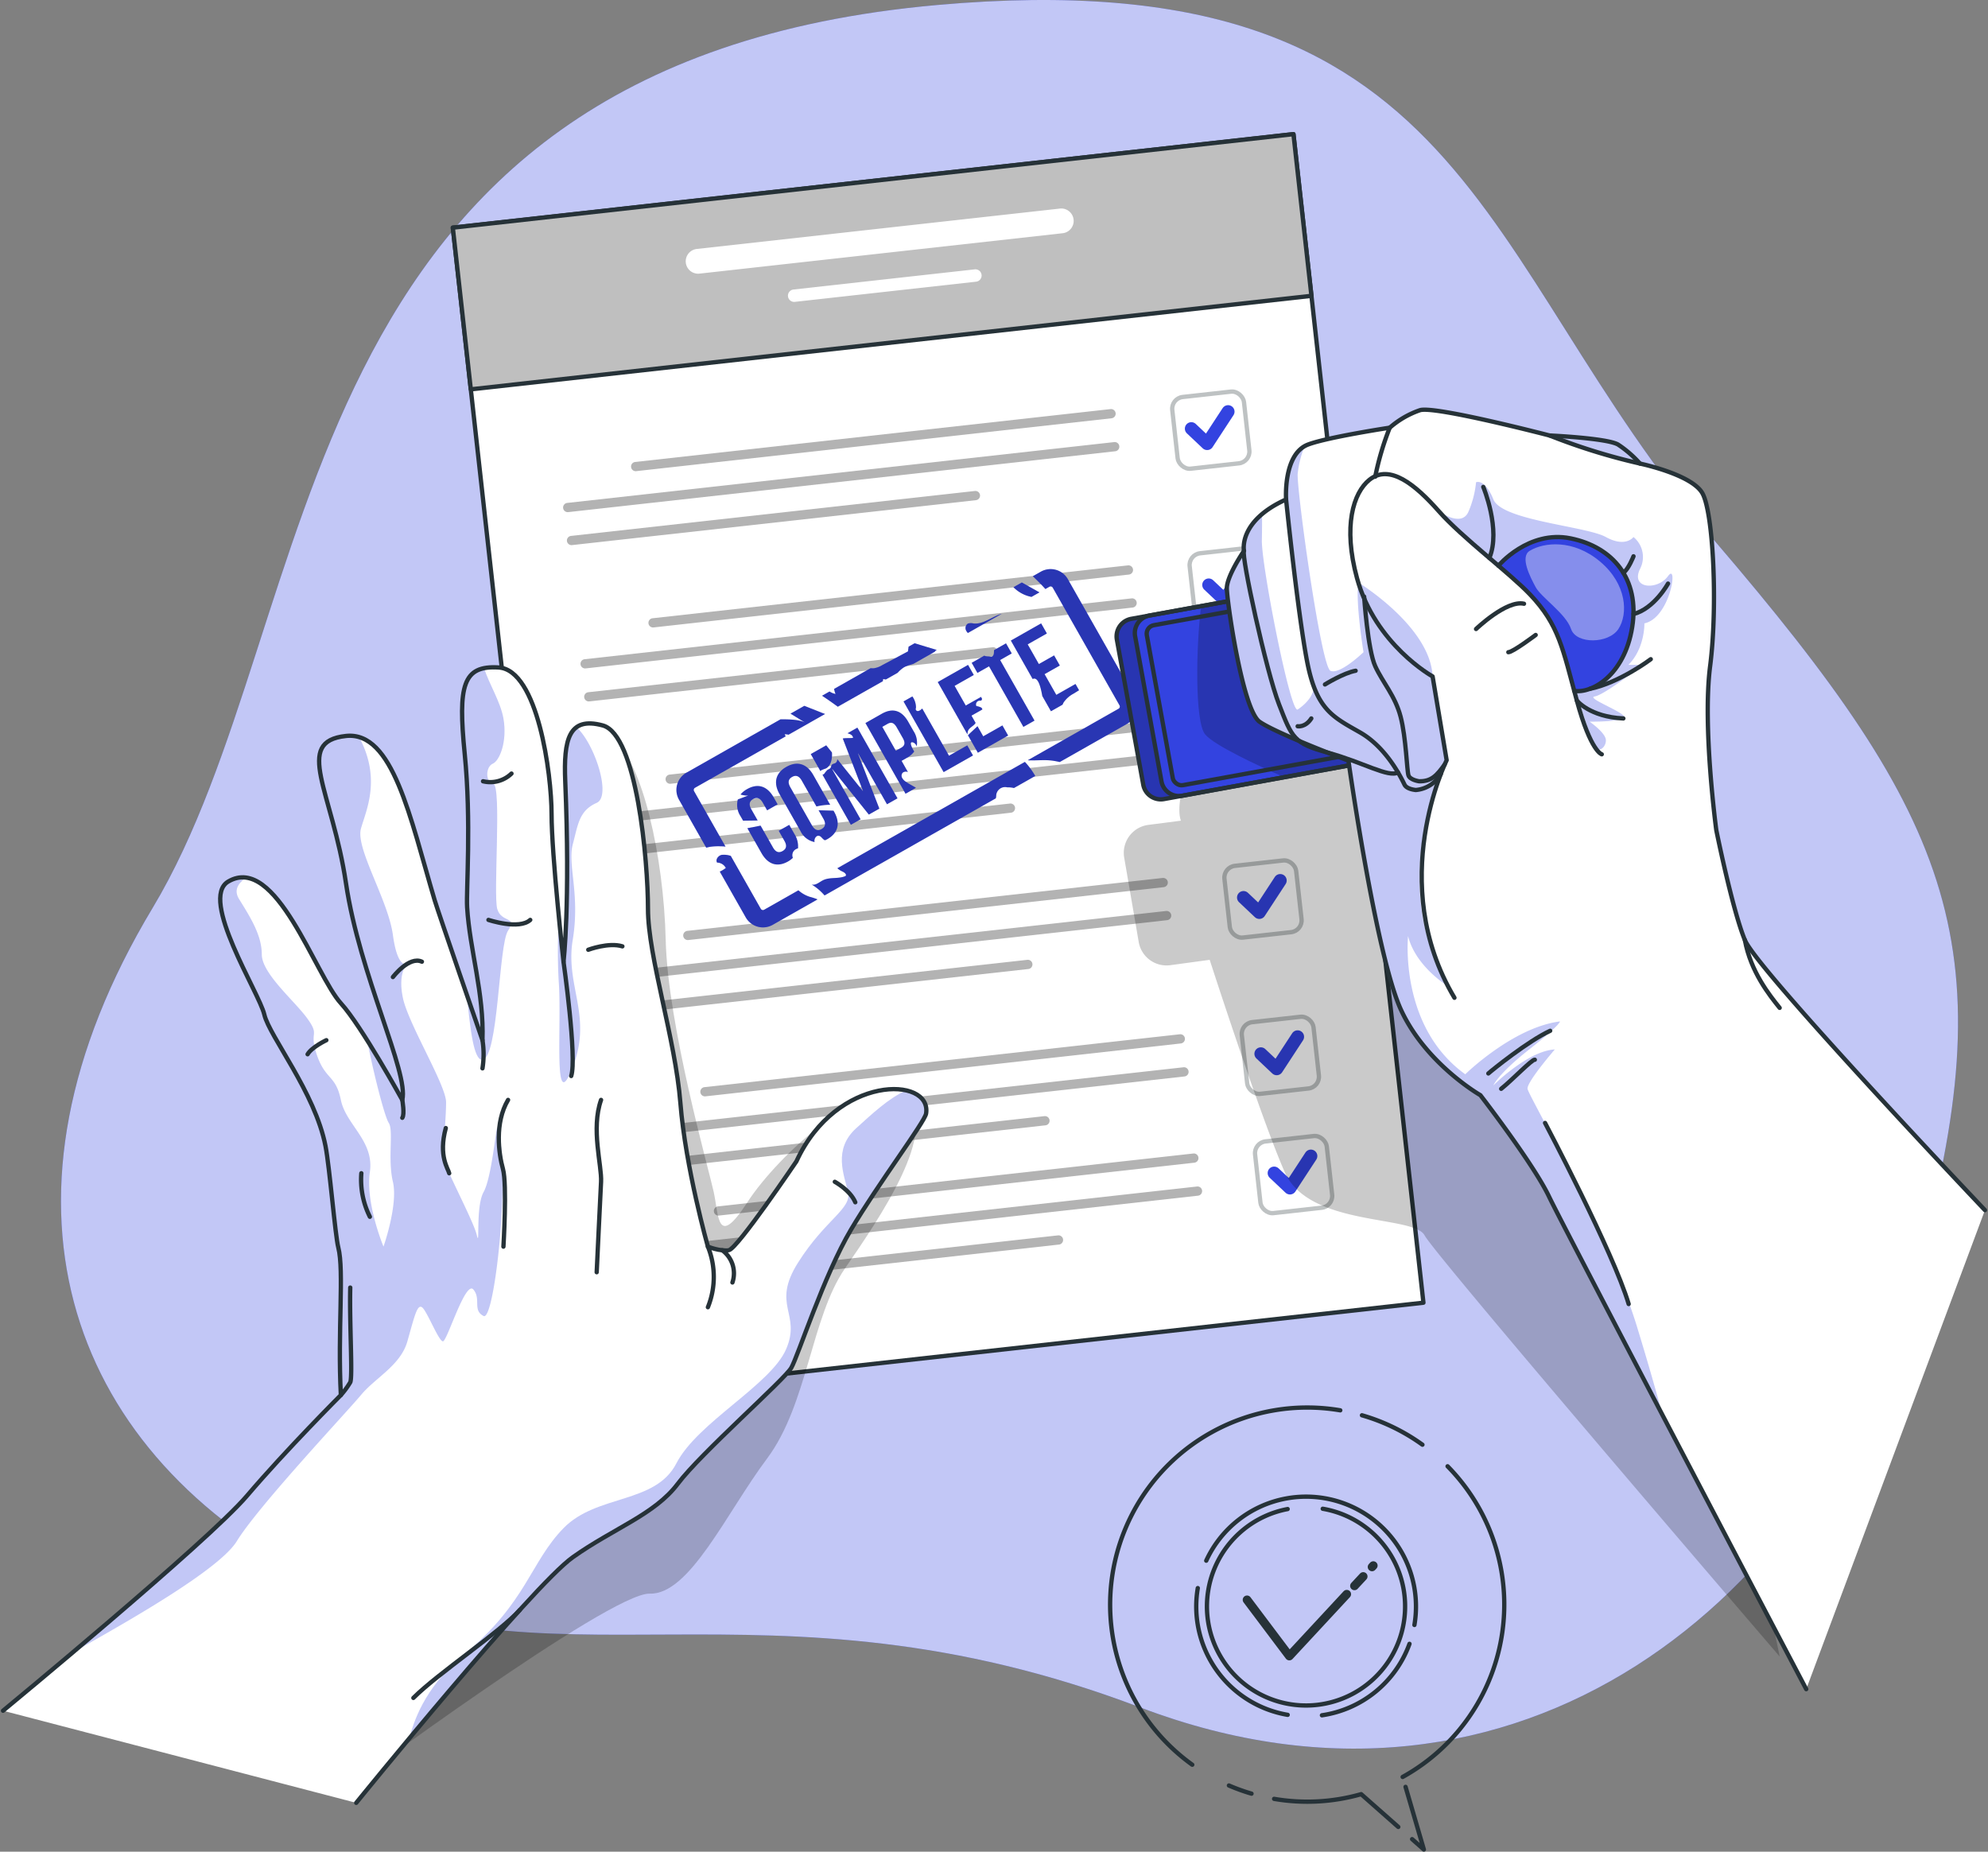 <svg xmlns="http://www.w3.org/2000/svg" xmlns:xlink="http://www.w3.org/1999/xlink" width="460.945" height="429.342" viewBox="0 0 460.945 429.342">
  <rect x="0" y="0" width="460.945" height="429.342" fill="#808080" stroke="none"/>
  <defs>
    <style>
      .cls-1, .cls-13, .cls-2 {
        fill: #3343e0;
      }

      .cls-1, .cls-14, .cls-17, .cls-4, .cls-5, .cls-8 {
        stroke: #263238;
      }

      .cls-1, .cls-14, .cls-17, .cls-4, .cls-5, .cls-8, .cls-9 {
        stroke-linecap: round;
        stroke-linejoin: round;
      }

      .cls-16, .cls-3, .cls-4, .cls-6 {
        fill: #fff;
      }

      .cls-3 {
        opacity: 0.7;
      }

      .cls-5 {
        fill: #bfbfbf;
      }

      .cls-12, .cls-13, .cls-7, .cls-8 {
        opacity: 0.3;
      }

      .cls-10, .cls-14, .cls-17, .cls-8, .cls-9 {
        fill: none;
      }

      .cls-9 {
        stroke: #3343e0;
        stroke-width: 3px;
      }

      .cls-11 {
        opacity: 0.2;
      }

      .cls-12 {
        fill: rgba(0,0,0,0.7);
      }

      .cls-15 {
        clip-path: url(#clip-path);
      }

      .cls-16 {
        opacity: 0.4;
      }

      .cls-17 {
        stroke-width: 2px;
      }
    </style>
    <clipPath id="clip-path">
      <path id="Path_94" data-name="Path 94" class="cls-1" d="M352.14,208.12l-15.31,2.78-21.28,3.87-27.87,5.07a4.134,4.134,0,0,1-4.81-3.33l-6.12-33.65a4.149,4.149,0,0,1,3.33-4.81l16.21-2.95,23.58-4.28,24.67-4.49a4.134,4.134,0,0,1,4.81,3.33l6.12,33.65A4.134,4.134,0,0,1,352.14,208.12Z"/>
    </clipPath>
  </defs>
  <g id="ser-3" transform="translate(-17.79 -34.563)">
    <g id="Background_Simple" data-name="Background Simple">
      <g id="Group_5" data-name="Group 5">
        <path id="Path_1" data-name="Path 1" class="cls-2" d="M235.124,35.721C359.159,24.674,359.369,94.654,415.256,159.85S483.1,254.6,462.035,329.757s-92.064,134.07-179.892,100.689S144,429.121,88.606,399.478s-75.969-86.913-35.42-154.409S82.183,49.341,235.124,35.721Z"/>
        <path id="Path_2" data-name="Path 2" class="cls-3" d="M235.124,35.721C359.159,24.674,359.369,94.654,415.256,159.85S483.1,254.6,462.035,329.757s-92.064,134.07-179.892,100.689S144,429.121,88.606,399.478s-75.969-86.913-35.42-154.409S82.183,49.341,235.124,35.721Z"/>
      </g>
    </g>
    <g id="Document">
      <g id="Group_18" data-name="Group 18">
        <rect id="Rectangle_15" data-name="Rectangle 15" class="cls-4" width="196.113" height="272.62" transform="translate(122.783 87.347) rotate(-6.347)"/>
        <rect id="Rectangle_16" data-name="Rectangle 16" class="cls-5" width="196.113" height="37.722" transform="translate(122.783 87.347) rotate(-6.347)"/>
        <path id="Path_3" data-name="Path 3" class="cls-6" d="M263.54,82.924,179.4,92.283A2.877,2.877,0,1,0,180.041,98l84.135-9.359a2.877,2.877,0,1,0-.636-5.719Z"/>
        <path id="Path_4" data-name="Path 4" class="cls-6" d="M243.814,97.016l-42.068,4.679a1.439,1.439,0,0,0,.318,2.86l42.068-4.679a1.439,1.439,0,0,0-.318-2.86Z"/>
        <g id="Group_7" data-name="Group 7">
          <path id="Path_5" data-name="Path 5" class="cls-7" d="M275.252,129.421l-110.22,12.26a1.071,1.071,0,0,0,.237,2.128l110.22-12.26a1.071,1.071,0,1,0-.237-2.128Z"/>
          <path id="Path_6" data-name="Path 6" class="cls-7" d="M276.1,137.073l-126.764,14.1a1.071,1.071,0,1,0,.237,2.128L276.34,139.2a1.071,1.071,0,1,0-.237-2.128Z"/>
          <path id="Path_7" data-name="Path 7" class="cls-7" d="M243.866,148.4,150.19,158.824a1.071,1.071,0,0,0,.237,2.129l93.676-10.42a1.071,1.071,0,0,0-.237-2.128Z"/>
          <g id="Group_6" data-name="Group 6">
            <rect id="Rectangle_17" data-name="Rectangle 17" class="cls-8" width="16.727" height="16.727" rx="2.736" transform="translate(289.296 126.914) rotate(-6.347)"/>
            <path id="Path_8" data-name="Path 8" class="cls-9" d="M294.015,133.949l3.67,3.469,4.849-7.411"/>
          </g>
        </g>
        <g id="Group_9" data-name="Group 9">
          <path id="Path_9" data-name="Path 9" class="cls-7" d="M279.283,165.659l-110.22,12.26a1.071,1.071,0,0,0,.237,2.128l110.22-12.26a1.071,1.071,0,1,0-.237-2.128Z"/>
          <path id="Path_10" data-name="Path 10" class="cls-7" d="M280.134,173.311l-126.764,14.1a1.071,1.071,0,1,0,.237,2.128l126.764-14.1a1.071,1.071,0,1,0-.237-2.128Z"/>
          <path id="Path_11" data-name="Path 11" class="cls-7" d="M247.9,184.643l-93.676,10.42a1.071,1.071,0,1,0,.237,2.128l93.675-10.42a1.071,1.071,0,1,0-.236-2.128Z"/>
          <g id="Group_8" data-name="Group 8">
            <rect id="Rectangle_18" data-name="Rectangle 18" class="cls-8" width="16.727" height="16.727" rx="2.736" transform="matrix(0.994, -0.111, 0.111, 0.994, 293.327, 163.153)"/>
            <path id="Path_12" data-name="Path 12" class="cls-9" d="M298.046,170.188l3.67,3.469,4.849-7.411"/>
          </g>
        </g>
        <g id="Group_11" data-name="Group 11">
          <path id="Path_13" data-name="Path 13" class="cls-7" d="M283.314,201.9l-110.22,12.26a1.071,1.071,0,1,0,.237,2.128l110.22-12.26a1.071,1.071,0,0,0-.237-2.128Z"/>
          <path id="Path_14" data-name="Path 14" class="cls-7" d="M284.165,209.549,157.4,223.649a1.071,1.071,0,0,0,.236,2.128l126.765-14.1a1.071,1.071,0,0,0-.237-2.128Z"/>
          <path id="Path_15" data-name="Path 15" class="cls-7" d="M251.927,220.881,158.252,231.3a1.071,1.071,0,0,0,.236,2.128l93.676-10.42a1.071,1.071,0,1,0-.237-2.128Z"/>
          <g id="Group_10" data-name="Group 10">
            <rect id="Rectangle_19" data-name="Rectangle 19" class="cls-8" width="16.727" height="16.727" rx="2.736" transform="translate(297.358 199.391) rotate(-6.347)"/>
            <path id="Path_16" data-name="Path 16" class="cls-9" d="M302.077,206.426l3.67,3.469,4.849-7.411"/>
          </g>
        </g>
        <g id="Group_13" data-name="Group 13">
          <path id="Path_17" data-name="Path 17" class="cls-7" d="M287.345,238.135,177.125,250.4a1.071,1.071,0,0,0,.236,2.128l110.22-12.26a1.071,1.071,0,1,0-.236-2.128Z"/>
          <path id="Path_18" data-name="Path 18" class="cls-7" d="M288.2,245.787l-126.765,14.1a1.071,1.071,0,0,0,.237,2.128l126.765-14.1a1.071,1.071,0,0,0-.237-2.128Z"/>
          <path id="Path_19" data-name="Path 19" class="cls-7" d="M255.958,257.119l-93.675,10.42a1.071,1.071,0,1,0,.236,2.128l93.676-10.42a1.071,1.071,0,1,0-.237-2.128Z"/>
          <g id="Group_12" data-name="Group 12">
            <rect id="Rectangle_20" data-name="Rectangle 20" class="cls-8" width="16.727" height="16.727" rx="2.736" transform="matrix(0.994, -0.111, 0.111, 0.994, 301.389, 235.629)"/>
            <path id="Path_20" data-name="Path 20" class="cls-9" d="M306.108,242.664l3.67,3.469,4.849-7.411"/>
          </g>
        </g>
        <g id="Group_15" data-name="Group 15">
          <path id="Path_21" data-name="Path 21" class="cls-7" d="M291.376,274.373l-110.22,12.26a1.071,1.071,0,1,0,.236,2.128l110.22-12.26a1.071,1.071,0,0,0-.236-2.128Z"/>
          <path id="Path_22" data-name="Path 22" class="cls-7" d="M292.227,282.025l-126.765,14.1a1.071,1.071,0,0,0,.237,2.128l126.764-14.1a1.071,1.071,0,0,0-.236-2.128Z"/>
          <path id="Path_23" data-name="Path 23" class="cls-7" d="M259.989,293.357l-93.676,10.42a1.071,1.071,0,0,0,.237,2.128l93.676-10.42a1.071,1.071,0,0,0-.237-2.128Z"/>
          <g id="Group_14" data-name="Group 14">
            <rect id="Rectangle_21" data-name="Rectangle 21" class="cls-8" width="16.727" height="16.727" rx="2.736" transform="translate(305.42 271.867) rotate(-6.347)"/>
            <path id="Path_24" data-name="Path 24" class="cls-9" d="M310.139,278.9l3.67,3.469,4.849-7.411"/>
          </g>
        </g>
        <g id="Group_17" data-name="Group 17">
          <path id="Path_25" data-name="Path 25" class="cls-7" d="M294.451,302.025l-110.22,12.26a1.071,1.071,0,0,0,.237,2.128l110.22-12.26a1.071,1.071,0,1,0-.237-2.128Z"/>
          <path id="Path_26" data-name="Path 26" class="cls-7" d="M295.3,309.677l-126.764,14.1a1.071,1.071,0,1,0,.237,2.128l126.764-14.1a1.071,1.071,0,1,0-.237-2.128Z"/>
          <path id="Path_27" data-name="Path 27" class="cls-7" d="M263.065,321.009l-93.676,10.42a1.071,1.071,0,1,0,.237,2.128l93.675-10.42a1.071,1.071,0,1,0-.236-2.128Z"/>
          <g id="Group_16" data-name="Group 16">
            <rect id="Rectangle_22" data-name="Rectangle 22" class="cls-8" width="16.727" height="16.727" rx="2.736" transform="translate(308.495 299.518) rotate(-6.347)"/>
            <path id="Path_28" data-name="Path 28" class="cls-9" d="M313.214,306.553l3.67,3.469,4.849-7.411"/>
          </g>
        </g>
      </g>
    </g>
    <g id="Stamp">
      <g id="Group_22" data-name="Group 22">
        <g id="Group_19" data-name="Group 19">
          <path id="Path_29" data-name="Path 29" class="cls-10" d="M225.721,203.232c-.664-1.171-1.321-1.293-2.14-.828l-1.217.69,3.146,5.548,1.218-.69c.819-.465,1.052-1.092.388-2.262Z"/>
          <path id="Path_30" data-name="Path 30" class="cls-2" d="M202.811,231.268a5.227,5.227,0,0,0-.79-3.269l-1.235-2.177-2.434,1.381,1.327,2.341c.665,1.171.389,1.884-.431,2.349s-1.573.335-2.237-.835L194.143,226l-3.064.6,3.264,5.753c1.487,2.623,3.648,3.377,6.176,1.943a5.739,5.739,0,0,0,1.11-.828,1.577,1.577,0,0,1,.528-1.9A2.175,2.175,0,0,1,202.811,231.268Z"/>
          <path id="Path_31" data-name="Path 31" class="cls-2" d="M189.51,223.834l.578,1.019,3.376-.048-1.472-2.6c-.664-1.17-.4-1.907.418-2.372s1.586-.312,2.25.858l1,1.756,2.435-1.381-.9-1.592c-1.487-2.622-3.648-3.376-6.176-1.942a5.331,5.331,0,0,0-1.525,1.243,5.1,5.1,0,0,0,1.779.25l-2.4.9A4.774,4.774,0,0,0,189.51,223.834Z"/>
          <path id="Path_32" data-name="Path 32" class="cls-2" d="M208.2,213.173a6.38,6.38,0,0,1,1.011-.4c1.29-.575,1.583-2.433,1.474-3.741l-1.327-1.655-3.581,2.032,2.237,3.943A.779.779,0,0,1,208.2,213.173Z"/>
          <path id="Path_33" data-name="Path 33" class="cls-2" d="M223.448,221.044l2.435-1.381-9.295-16.387-2.3,1.307c.74.175,1.27.524,1.288,1.068-.717.1-1.6,0-2.378.14l4.68,12.134-.047.026-5.913-7.378a1,1,0,0,1-.361.87c-.271.187-.66.185-.876.433-.187.216-.176.55-.351.775s-.465.281-.69.438a5.039,5.039,0,0,0-.7.841.981.981,0,0,1-.442.269l6.579,11.6,2.247-1.275-6.573-11.587.047-.027,8.445,10.526,2.435-1.381-4.933-12.734.046-.027Z"/>
          <path id="Path_34" data-name="Path 34" class="cls-2" d="M229.6,206.745a1.473,1.473,0,0,1,.743.878,4.912,4.912,0,0,0-.749-3.558l-1.209-2.13c-1.487-2.622-3.561-3.333-6.136-1.873l-3.792,2.151,9.295,16.387,2.417-1.371c-.782-.492-1.651-.9-2.4-1.443a2.4,2.4,0,0,1-.821-.886,1.055,1.055,0,0,1,.117-1.146,1.165,1.165,0,0,1,1.241-.173l-1.474-2.6,1.218-.691a5.271,5.271,0,0,0,1.711-1.477C229.261,208,228.369,206.279,229.6,206.745Zm-2.876,1.207-1.218.69-3.146-5.548,1.217-.69c.819-.465,1.476-.343,2.14.828l1.4,2.458C227.78,206.86,227.547,207.487,226.728,207.952Z"/>
          <path id="Path_35" data-name="Path 35" class="cls-2" d="M243.393,209.73l-1.328-2.341-4.237,2.4-6.2-10.935c-.09.078-.181.153-.271.223a1.5,1.5,0,0,1-.646.349.514.514,0,0,1-.592-.323,1.108,1.108,0,0,1,.056-.467,4.4,4.4,0,0,0-.842-2.592l-2.045,1.16,9.295,16.386Z"/>
          <path id="Path_36" data-name="Path 36" class="cls-2" d="M242.23,204.044c.28-.736,1.145-1.054,1.637-1.669a1.977,1.977,0,0,0,.127-.2l-.952-1.679,2.528-1.434a1.032,1.032,0,0,0-.244-.425,3.887,3.887,0,0,0-1.149-.362.873.873,0,0,1,.674-1.248c.171-.008.365.029.495-.082a.538.538,0,0,0,.133-.389l-.23-.406-3.535,2.005-2.589-4.564,4.448-2.523-1.328-2.341-7.023,3.983,6.88,12.129A2.689,2.689,0,0,1,242.23,204.044Z"/>
          <path id="Path_37" data-name="Path 37" class="cls-2" d="M251.54,205.109l-1.328-2.341-4.448,2.523-1.33-2.345-1.639,1.542c-.194.181-.386.367-.574.557l2.3,4.048Z"/>
          <path id="Path_38" data-name="Path 38" class="cls-2" d="M248.23,186.083c-.044.347-.246.732-.594.769a1.863,1.863,0,0,1-.5-.083,4.459,4.459,0,0,1-.923-.087.716.716,0,0,1-.178-.108l-2.945,1.67,1.328,2.342,2.692-1.527,7.967,14.045,2.575-1.461L249.683,187.6l2.692-1.527-1.328-2.341-2.755,1.563C248.245,185.549,248.263,185.821,248.23,186.083Z"/>
          <path id="Path_39" data-name="Path 39" class="cls-2" d="M259.461,195.945l2.005,3.534,2.7-1.532a4.118,4.118,0,0,1,.238-.508,6.378,6.378,0,0,1,2.337-2.058l1.242-.774-.823-1.452-4.448,2.523-2.722-4.8,3.534-2.006-1.327-2.34-3.535,2-2.589-4.565,4.447-2.523-1.328-2.341-7.022,3.983L257.224,192C258.457,191.4,259.072,193.742,259.461,195.945Z"/>
          <path id="Path_40" data-name="Path 40" class="cls-2" d="M207.674,228.356c.417.079.668.49.985.773a1.7,1.7,0,0,0,.407.265c.186-.083.37-.155.559-.262,2.529-1.434,3.06-3.716,1.572-6.338l-.147-.26-3.46-.1,1.125,1.983c.664,1.171.4,1.908-.418,2.373s-1.586.312-2.25-.859l-5.019-8.848c-.664-1.171-.4-1.908.418-2.372s1.586-.312,2.25.858l3.4,5.989a13.378,13.378,0,0,1,3.18-.394l-3.909-6.892c-1.487-2.622-3.718-3.336-6.246-1.9s-3.06,3.715-1.572,6.337l4.833,8.521a4.609,4.609,0,0,0,3.282,2.573c-.01-.059-.03-.117-.035-.177C206.572,228.991,207.05,228.238,207.674,228.356Z"/>
          <path id="Path_41" data-name="Path 41" class="cls-2" d="M242.205,181.333l7.846-4.45c-2.253.621-4.231,2.5-6.553,2.241a2.377,2.377,0,0,0-1.276.018,1.239,1.239,0,0,0-.423,1.629A2.145,2.145,0,0,0,242.205,181.333Z"/>
          <path id="Path_42" data-name="Path 42" class="cls-2" d="M222.51,192.5a.843.843,0,0,1,.1-.507,1.737,1.737,0,0,0,.6.108l2.708-1.536a7.392,7.392,0,0,1,1.441-1.254,7.14,7.14,0,0,1,1.618-.64l.6-.183,4.976-2.823a.919.919,0,0,1,.214-.274.908.908,0,0,1,.25-.117l-5.166-1.563-1.387.787q-.075.551-.149,1.1l-5.957,3.181a5.335,5.335,0,0,1-1.924.726,3.986,3.986,0,0,1-.772-.016l-8.475,4.808a5.328,5.328,0,0,0,.336,1.17,3.769,3.769,0,0,1-1.39-.572l-1.74.986q1.859,1.23,3.654,2.549Z"/>
          <path id="Path_43" data-name="Path 43" class="cls-2" d="M258.807,171.916l-4.094-2.3-1.943,1.1a7.976,7.976,0,0,0,4.187,2.246Z"/>
          <path id="Path_44" data-name="Path 44" class="cls-2" d="M280.861,196.133l-15.48-27.292a4.593,4.593,0,0,0-6.255-1.727l-1.861,1.055.71.695c.748.732,1.5,1.483,2.2,2.276l.935-.53a.57.57,0,0,1,.776.214l15.48,27.292a.569.569,0,0,1-.214.775l-21.072,11.952c1.818.106,3.664-.149,5.48.057.652.074,1.3.208,1.954.348l15.621-8.861A4.592,4.592,0,0,0,280.861,196.133Z"/>
          <path id="Path_45" data-name="Path 45" class="cls-2" d="M186.012,230.859,178.717,218a.57.57,0,0,1,.214-.776L199.954,205.3c-.074-.161-.159-.315-.226-.479a2.82,2.82,0,0,1,.886.1l8.482-4.811c-.276-.1-.55-.2-.82-.305l-3.995-1.585-3.2,1.813,3.473,2.131c-1.2-.739-3.679-.835-5.8-.809l-21.806,12.369a4.593,4.593,0,0,0-1.726,6.255l6.316,11.135c.295-.074.59-.145.883-.2a13.5,13.5,0,0,1,2.421-.122A10.9,10.9,0,0,1,186.012,230.859Z"/>
          <path id="Path_46" data-name="Path 46" class="cls-2" d="M211.938,235.881a4.6,4.6,0,0,0,1.2.773c.455.193,1.048.678.7,1.026-1.619.735-3.613.19-5.208.976-.868.429-1.705,1.254-2.638,1a12.374,12.374,0,0,1,2.986,2.529l39.709-22.524.084-.484a2.061,2.061,0,0,1,2.576-2.052,5.308,5.308,0,0,1,1.539.155l4.942-2.8a17.921,17.921,0,0,0-2.4-3.259Z"/>
          <path id="Path_47" data-name="Path 47" class="cls-2" d="M205.514,242.495a7.256,7.256,0,0,1-2.6-1.5l-7.947,4.507a.569.569,0,0,1-.775-.214l-6.962-12.274a4.982,4.982,0,0,0-2.1-.236c-.8.161-1.515,1.1-1.072,1.792a2.322,2.322,0,0,1,2.023,1.242,6.863,6.863,0,0,1-1.4.849l6.019,10.611A4.593,4.593,0,0,0,196.955,249l10.387-5.892c-.042-.021-.083-.047-.126-.067A16.226,16.226,0,0,0,205.514,242.495Z"/>
        </g>
        <g id="Group_21" data-name="Group 21" class="cls-11">
          <g id="Group_20" data-name="Group 20">
            <path id="Path_48" data-name="Path 48" d="M202.811,231.268a5.227,5.227,0,0,0-.79-3.269l-1.235-2.177-2.434,1.381,1.327,2.341c.665,1.171.389,1.884-.431,2.349s-1.573.335-2.237-.835L194.143,226l-3.064.6,3.264,5.753c1.487,2.623,3.648,3.377,6.176,1.943a5.739,5.739,0,0,0,1.11-.828,1.577,1.577,0,0,1,.528-1.9A2.175,2.175,0,0,1,202.811,231.268Z"/>
            <path id="Path_49" data-name="Path 49" d="M189.51,223.834l.578,1.019,3.376-.048-1.472-2.6c-.664-1.17-.4-1.907.418-2.372s1.586-.312,2.25.858l1,1.756,2.435-1.381-.9-1.592c-1.487-2.622-3.648-3.376-6.176-1.942a5.331,5.331,0,0,0-1.525,1.243,5.1,5.1,0,0,0,1.779.25l-2.4.9A4.774,4.774,0,0,0,189.51,223.834Z"/>
            <path id="Path_50" data-name="Path 50" d="M208.2,213.173a6.38,6.38,0,0,1,1.011-.4c1.29-.575,1.583-2.433,1.474-3.741l-1.327-1.655-3.581,2.032,2.237,3.943A.779.779,0,0,1,208.2,213.173Z"/>
            <path id="Path_51" data-name="Path 51" d="M223.448,221.044l2.435-1.381-9.295-16.387-2.3,1.307c.74.175,1.27.524,1.288,1.068-.717.1-1.6,0-2.378.14l4.68,12.134-.047.026-5.913-7.378a1,1,0,0,1-.361.87c-.271.187-.66.185-.876.433-.187.216-.176.55-.351.775s-.465.281-.69.438a5.039,5.039,0,0,0-.7.841.981.981,0,0,1-.442.269l6.579,11.6,2.247-1.275-6.573-11.587.047-.027,8.445,10.526,2.435-1.381-4.933-12.734.046-.027Z"/>
            <path id="Path_52" data-name="Path 52" d="M229.6,206.745a1.473,1.473,0,0,1,.743.878,4.912,4.912,0,0,0-.749-3.558l-1.209-2.13c-1.487-2.622-3.561-3.333-6.136-1.873l-3.792,2.151,9.295,16.387,2.417-1.371c-.782-.492-1.651-.9-2.4-1.443a2.4,2.4,0,0,1-.821-.886,1.055,1.055,0,0,1,.117-1.146,1.165,1.165,0,0,1,1.241-.173l-1.474-2.6,1.218-.691a5.271,5.271,0,0,0,1.711-1.477C229.261,208,228.369,206.279,229.6,206.745Zm-2.876,1.207-1.218.69-3.146-5.548,1.217-.69c.819-.465,1.476-.343,2.14.828l1.4,2.458C227.78,206.86,227.547,207.487,226.728,207.952Z"/>
            <path id="Path_53" data-name="Path 53" d="M243.393,209.73l-1.328-2.341-4.237,2.4-6.2-10.935c-.09.078-.181.153-.271.223a1.5,1.5,0,0,1-.646.349.514.514,0,0,1-.592-.323,1.108,1.108,0,0,1,.056-.467,4.4,4.4,0,0,0-.842-2.592l-2.045,1.16,9.295,16.386Z"/>
            <path id="Path_54" data-name="Path 54" d="M242.23,204.044c.28-.736,1.145-1.054,1.637-1.669a1.977,1.977,0,0,0,.127-.2l-.952-1.679,2.528-1.434a1.032,1.032,0,0,0-.244-.425,3.887,3.887,0,0,0-1.149-.362.873.873,0,0,1,.674-1.248c.171-.008.365.029.495-.082a.538.538,0,0,0,.133-.389l-.23-.406-3.535,2.005-2.589-4.564,4.448-2.523-1.328-2.341-7.023,3.983,6.88,12.129A2.689,2.689,0,0,1,242.23,204.044Z"/>
            <path id="Path_55" data-name="Path 55" d="M251.54,205.109l-1.328-2.341-4.448,2.523-1.33-2.345-1.639,1.542c-.194.181-.386.367-.574.557l2.3,4.048Z"/>
            <path id="Path_56" data-name="Path 56" d="M248.23,186.083c-.044.347-.246.732-.594.769a1.863,1.863,0,0,1-.5-.083,4.459,4.459,0,0,1-.923-.087.716.716,0,0,1-.178-.108l-2.945,1.67,1.328,2.342,2.692-1.527,7.967,14.045,2.575-1.461L249.683,187.6l2.692-1.527-1.328-2.341-2.755,1.563C248.245,185.549,248.263,185.821,248.23,186.083Z"/>
            <path id="Path_57" data-name="Path 57" d="M259.461,195.945l2.005,3.534,2.7-1.532a4.118,4.118,0,0,1,.238-.508,6.378,6.378,0,0,1,2.337-2.058l1.242-.774-.823-1.452-4.448,2.523-2.722-4.8,3.534-2.006-1.327-2.34-3.535,2-2.589-4.565,4.447-2.523-1.328-2.341-7.022,3.983L257.224,192C258.457,191.4,259.072,193.742,259.461,195.945Z"/>
            <path id="Path_58" data-name="Path 58" d="M207.674,228.356c.417.079.668.49.985.773a1.7,1.7,0,0,0,.407.265c.186-.083.37-.155.559-.262,2.529-1.434,3.06-3.716,1.572-6.338l-.147-.26-3.46-.1,1.125,1.983c.664,1.171.4,1.908-.418,2.373s-1.586.312-2.25-.859l-5.019-8.848c-.664-1.171-.4-1.908.418-2.372s1.586-.312,2.25.858l3.4,5.989a13.378,13.378,0,0,1,3.18-.394l-3.909-6.892c-1.487-2.622-3.718-3.336-6.246-1.9s-3.06,3.715-1.572,6.337l4.833,8.521a4.609,4.609,0,0,0,3.282,2.573c-.01-.059-.03-.117-.035-.177C206.572,228.991,207.05,228.238,207.674,228.356Z"/>
            <path id="Path_59" data-name="Path 59" d="M242.205,181.333l7.846-4.45c-2.253.621-4.231,2.5-6.553,2.241a2.377,2.377,0,0,0-1.276.018,1.239,1.239,0,0,0-.423,1.629A2.145,2.145,0,0,0,242.205,181.333Z"/>
            <path id="Path_60" data-name="Path 60" d="M222.51,192.5a.843.843,0,0,1,.1-.507,1.737,1.737,0,0,0,.6.108l2.708-1.536a7.392,7.392,0,0,1,1.441-1.254,7.14,7.14,0,0,1,1.618-.64l.6-.183,4.976-2.823a.919.919,0,0,1,.214-.274.908.908,0,0,1,.25-.117l-5.166-1.563-1.387.787q-.075.551-.149,1.1l-5.957,3.181a5.335,5.335,0,0,1-1.924.726,3.986,3.986,0,0,1-.772-.016l-8.475,4.808a5.328,5.328,0,0,0,.336,1.17,3.769,3.769,0,0,1-1.39-.572l-1.74.986q1.859,1.23,3.654,2.549Z"/>
            <path id="Path_61" data-name="Path 61" d="M258.807,171.916l-4.094-2.3-1.943,1.1a7.976,7.976,0,0,0,4.187,2.246Z"/>
            <path id="Path_62" data-name="Path 62" d="M280.861,196.133l-15.48-27.292a4.593,4.593,0,0,0-6.255-1.727l-1.861,1.055.71.695c.748.732,1.5,1.483,2.2,2.276l.935-.53a.57.57,0,0,1,.776.214l15.48,27.292a.569.569,0,0,1-.214.775l-21.072,11.952c1.818.106,3.664-.149,5.48.057.652.074,1.3.208,1.954.348l15.621-8.861A4.592,4.592,0,0,0,280.861,196.133Z"/>
            <path id="Path_63" data-name="Path 63" d="M186.012,230.859,178.717,218a.57.57,0,0,1,.214-.776L199.954,205.3c-.074-.161-.159-.315-.226-.479a2.82,2.82,0,0,1,.886.1l8.482-4.811c-.276-.1-.55-.2-.82-.305l-3.995-1.585-3.2,1.813,3.473,2.131c-1.2-.739-3.679-.835-5.8-.809l-21.806,12.369a4.593,4.593,0,0,0-1.726,6.255l6.316,11.135c.295-.074.59-.145.883-.2a13.5,13.5,0,0,1,2.421-.122A10.9,10.9,0,0,1,186.012,230.859Z"/>
            <path id="Path_64" data-name="Path 64" d="M211.938,235.881a4.6,4.6,0,0,0,1.2.773c.455.193,1.048.678.7,1.026-1.619.735-3.613.19-5.208.976-.868.429-1.705,1.254-2.638,1a12.374,12.374,0,0,1,2.986,2.529l39.709-22.524.084-.484a2.061,2.061,0,0,1,2.576-2.052,5.308,5.308,0,0,1,1.539.155l4.942-2.8a17.921,17.921,0,0,0-2.4-3.259Z"/>
            <path id="Path_65" data-name="Path 65" d="M205.514,242.495a7.256,7.256,0,0,1-2.6-1.5l-7.947,4.507a.569.569,0,0,1-.775-.214l-6.962-12.274a4.982,4.982,0,0,0-2.1-.236c-.8.161-1.515,1.1-1.072,1.792a2.322,2.322,0,0,1,2.023,1.242,6.863,6.863,0,0,1-1.4.849l6.019,10.611A4.593,4.593,0,0,0,196.955,249l10.387-5.892c-.042-.021-.083-.047-.126-.067A16.226,16.226,0,0,0,205.514,242.495Z"/>
          </g>
        </g>
      </g>
    </g>
    <g id="Left_hand" data-name="Left hand">
      <path id="Path_66" data-name="Path 66" class="cls-12" d="M160.479,206.778c6.1,4.486,11.2,26.028,11.663,45.732s9.948,52.989,11.137,58.446.722,13.314,7.8,2.374S218.873,283.4,227.5,289.7s-5.906,27.528-13.777,38.946-8.666,31.528-18.09,44.119-17.959,31.6-27.2,31.31-70.412,45.112-70.412,45.112l1.2-62.146,54.962-89.995Z"/>
      <g id="Group_25" data-name="Group 25">
        <path id="Path_67" data-name="Path 67" class="cls-6" d="M232.52,292.76c-.31,1.95-11.08,16.22-17.41,26.9s-12.26,29.27-13.85,32.04-20.96,19.78-26.32,26.91-14.82,10.28-24.31,17.01c-6.1,4.32-25.11,26.61-37.92,41.99-7.12,8.55-12.33,14.97-12.33,14.97L18.49,431.22s6.78-5.59,15.7-13.13c.01,0,.03-.01.06-.04a.971.971,0,0,1,.09-.07C49.02,405.57,69.43,388,75.07,381.37c9.09-10.68,21.75-23.34,21.75-23.34-.77-14.83.8-28.88-.59-34.22-.72-2.79-2.01-18.66-2.97-23.54-2.43-12.47-13-25.39-14.19-30.48s-15.17-26.82-8.36-30.83a6.269,6.269,0,0,1,4.16-.91c9.2,1.27,16.78,23.49,21.98,29.15a67.662,67.662,0,0,1,6.06,8.52c4.12,6.53,8.16,13.87,8.16,13.87,1.58-6.33-9.89-28.88-13.06-50.24s-12.26-32.83,0-34.15a7.648,7.648,0,0,1,3.04.26c8.63,2.52,12.37,20.45,17.53,37.85.48,1.6,4.41,13.09,7.47,21.95,0,.01,0,.01.01.02,1.99,5.8,3.6,10.47,3.6,10.47.39-10.88-2.97-20.97-3.56-30.86-.24-3.95,1.02-19.78-.56-35.6-1.34-13.35-.73-18.76,4.49-19.81a12.971,12.971,0,0,1,3.39-.16c9.05.57,12.26,24.62,12.26,34.01,0,5.45.93,16.09,1.71,24.07.57,5.77,1.06,10.15,1.06,10.15s1.58-13.25.4-41.83c-.27-6.26.14-10.74,2.6-12.55,1.35-.98,3.3-1.17,6.1-.41,7.91,2.14,10.48,31.45,10.48,42.53s6.33,30.06,7.52,45.02,6.37,33.3,6.37,33.3,2.93,1.19,4.9.8,15.63-20.57,15.63-20.57c6.36-13.81,18.74-17.98,25.48-16.45C231.04,288.09,232.96,290.01,232.52,292.76Z"/>
        <g id="Group_23" data-name="Group 23">
          <path id="Path_68" data-name="Path 68" class="cls-13" d="M232.52,292.76c-.31,1.95-11.08,16.22-17.41,26.9s-12.26,29.27-13.85,32.04-20.96,19.78-26.32,26.91-14.82,10.28-24.31,17.01c-6.1,4.32-25.11,26.61-37.92,41.99,1.41-5.58,4.57-12.71,12.83-19.56,14.34-11.91,15.2-21.25,22.91-29.16s21.29-5.54,26.17-15.03,21.9-18.2,25.46-26.51-3.56-10.07,2.77-20.07,12.47-12.43,11.57-16.35-3.56-9.86,1.93-14.81c3.43-3.08,7.46-6.95,11.58-8.73C231.04,288.09,232.96,290.01,232.52,292.76Z"/>
          <path id="Path_69" data-name="Path 69" class="cls-13" d="M129.92,339.7c-2.63-1.32-.52-3.95-2.37-6.14s-6.07,11.95-7.05,12.01-3.76-7.19-4.88-7.91-1.78,2.31-3.37,7.91-7.38,8.38-10.77,12.46S77.7,383.75,72.69,391.92c-4.93,8.05-35.95,24.34-38.35,26.06C49.02,405.57,69.43,388,75.07,381.37c9.09-10.68,21.75-23.34,21.75-23.34-.77-14.83.8-28.88-.59-34.22-.72-2.79-2.01-18.66-2.97-23.54-2.43-12.47-13-25.39-14.19-30.48s-15.17-26.82-8.36-30.83a6.269,6.269,0,0,1,4.16-.91c-1.55,1.1-3.06,2.68-1.65,4.97,2.51,4.06,5.27,8.33,5.27,12.82s7.65,10.81,10.62,14.96.2,2.71,2.18,8.45,4.35,4.54,5.53,10.34,7.78,9.5,6.73,16.73,3.16,17.29,3.16,17.29,3.43-9.75,2.18-15.03.2-11.87-.96-13.65c-1.04-1.6-3.74-12.46-5.02-19.21,4.12,6.53,8.16,13.87,8.16,13.87,1.58-6.33-9.89-28.88-13.06-50.24s-12.26-32.83,0-34.15a7.648,7.648,0,0,1,3.04.26c5.23,9.77,1.59,17.04.43,21.24-1.27,4.62,6.29,16.48,7.41,24.65,1.04,7.63,3.06,6.84,3.33,6.7-.23.21-2.18,2.2-1.02,7.86,1.23,6.02,10.02,20.25,10.02,24.23s-.72,10.53-.72,12.47c0,1.96,7.05,14.92,7.84,18.32s-.33-6.55,1.58-9.97,2.92-15.49,3.17-14.84C136.32,304.59,132.56,341.02,129.92,339.7Z"/>
          <path id="Path_70" data-name="Path 70" class="cls-13" d="M135.59,250.34c-2.24,3.39-2.18,29.85-6.03,29.94-1.85.04-2.75-6.65-3.5-15,1.99,5.8,3.6,10.47,3.6,10.47.39-10.88-2.97-20.97-3.56-30.86-.24-3.95,1.02-19.78-.56-35.6-1.34-13.35-.73-18.76,4.49-19.81,1.1,3.56,3.8,7.76,4.49,11.66.94,5.38-.9,9.83-2.48,10.5s-1.85,4.14.13,4.65-.05,25.76.92,29.04S137.84,246.95,135.59,250.34Z"/>
          <path id="Path_71" data-name="Path 71" class="cls-13" d="M156.14,220.72c-4.11,1.81-4.33,5.05-5.56,9.7s1.76,11.44,0,22.11,4.66,17.55,0,29.49-2.47-9.96-3.25-20a123.486,123.486,0,0,1,.06-14.62c.57,5.77,1.06,10.15,1.06,10.15s1.58-13.25.4-41.83c-.27-6.26.14-10.74,2.6-12.55C155.67,206.96,159.64,219.18,156.14,220.72Z"/>
        </g>
        <g id="Group_24" data-name="Group 24">
          <path id="Path_72" data-name="Path 72" class="cls-14" d="M100.385,452.582s40.747-50.241,50.241-56.967,18.953-9.885,24.312-17.008,24.743-24.135,26.326-26.9,7.516-21.362,13.846-32.044,17.1-24.947,17.406-26.9c1.385-8.7-20.769-9.1-30.066,11.077,0,0-13.648,20.176-15.626,20.572s-4.9-.794-4.9-.794-5.188-18.348-6.375-33.3-7.516-33.945-7.516-45.022-2.572-40.384-10.484-42.528-9.1,3.279-8.7,12.958c1.187,28.581-.4,41.833-.4,41.833s-2.769-24.829-2.769-34.219-3.211-33.436-12.263-34.013c-8.308-.529-9.464,4.145-7.882,19.969s.326,31.655.563,35.6c.593,9.89,3.956,19.978,3.56,30.857,0,0-10.289-29.784-11.077-32.439-5.727-19.31-9.706-39.275-20.571-38.108-12.264,1.316-3.165,12.789,0,34.152s14.637,43.912,13.055,50.241c0,0-9.49-17.234-14.22-22.389-5.956-6.49-15.055-34.775-26.132-28.248-6.816,4.017,7.173,25.741,8.36,30.831s11.755,18.016,14.19,30.488c.952,4.879,2.243,20.745,2.967,23.538,1.384,5.341-.182,19.385.593,34.22,0,0-12.659,12.659-21.758,23.341S18.494,431.22,18.494,431.22"/>
          <path id="Path_73" data-name="Path 73" class="cls-14" d="M181.924,323.613a18.744,18.744,0,0,1,0,14.046"/>
          <path id="Path_74" data-name="Path 74" class="cls-14" d="M185.253,324.452a6.642,6.642,0,0,1,2.362,7.471"/>
          <path id="Path_75" data-name="Path 75" class="cls-14" d="M148.45,257.549s3.165,22.352,1.781,26.506"/>
          <path id="Path_76" data-name="Path 76" class="cls-14" d="M129.659,275.747a20.9,20.9,0,0,1,0,6.528"/>
          <path id="Path_77" data-name="Path 77" class="cls-14" d="M111.066,289.593s.593,3.363,0,4.154"/>
          <path id="Path_78" data-name="Path 78" class="cls-14" d="M211.352,308.582s3.577,1.937,4.747,4.748"/>
          <path id="Path_79" data-name="Path 79" class="cls-14" d="M129.791,215.716a7.1,7.1,0,0,0,6.594-1.787"/>
          <path id="Path_80" data-name="Path 80" class="cls-14" d="M131.044,247.857s7.121,2.374,9.692,0"/>
          <path id="Path_81" data-name="Path 81" class="cls-14" d="M154.187,254.78s4.747-1.78,7.912-.791"/>
          <path id="Path_82" data-name="Path 82" class="cls-14" d="M108.89,261.11s3.758-4.945,6.725-3.561"/>
          <path id="Path_83" data-name="Path 83" class="cls-14" d="M93.462,275.747s-3.363,1.583-4.352,3.264"/>
          <path id="Path_84" data-name="Path 84" class="cls-14" d="M96.824,358.033A18.779,18.779,0,0,0,99,355.066c.593-1.187-.2-13.846,0-21.956"/>
          <path id="Path_85" data-name="Path 85" class="cls-14" d="M138.325,407.845c-4.666,5.215-18.951,14.671-24.688,20.408"/>
          <path id="Path_86" data-name="Path 86" class="cls-14" d="M157.154,289.593c-2.374,6.726.2,15.231,0,18.989s-1.013,20.967-1.013,20.967"/>
          <path id="Path_87" data-name="Path 87" class="cls-14" d="M135.593,289.593c-3.164,5.341-2.175,12.462-1.186,16.022s.11,18,.11,18"/>
          <path id="Path_88" data-name="Path 88" class="cls-14" d="M101.571,306.6a19.223,19.223,0,0,0,1.978,10.089"/>
          <path id="Path_89" data-name="Path 89" class="cls-14" d="M121.154,296.121c-1.78,6.527.593,9.492.791,10.482"/>
        </g>
      </g>
    </g>
    <g id="Right_hand" data-name="Right hand">
      <path id="Path_90" data-name="Path 90" class="cls-12" d="M281.818,252.983l-3.367-19.559a6.54,6.54,0,0,1,5.61-7.6l7.548-.973s-2.517-5.114,5.591-20.033,47.1-54.445,76.657,12S430.429,418.65,430.429,418.65,350.64,325.764,348.1,321s-26.833-1.917-32.44-14.685-17.388-49.2-17.388-49.2l-9.127,1.242A6.541,6.541,0,0,1,281.818,252.983Z"/>
      <g id="Group_31" data-name="Group 31">
        <g id="Group_28" data-name="Group 28">
          <g id="Group_27" data-name="Group 27">
            <path id="Path_91" data-name="Path 91" class="cls-2" d="M352.14,208.12l-15.31,2.78-21.28,3.87-27.87,5.07a4.134,4.134,0,0,1-4.81-3.33l-6.12-33.65a4.149,4.149,0,0,1,3.33-4.81l16.21-2.95,23.58-4.28,24.67-4.49a4.134,4.134,0,0,1,4.81,3.33l6.12,33.65A4.134,4.134,0,0,1,352.14,208.12Z"/>
            <g id="Group_26" data-name="Group 26" class="cls-15">
              <path id="Path_92" data-name="Path 92" class="cls-12" d="M341.31,185.78l-4.48,25.12-21.28,3.87c-6.16-2.71-16.32-7.43-18.35-9.95-2.42-2.99-2.08-20.68-.91-29.72l23.58-4.28C328.18,176.5,341.31,185.78,341.31,185.78Z"/>
              <path id="Path_93" data-name="Path 93" class="cls-12" d="M291.91,219.07l-4.23.77a4.134,4.134,0,0,1-4.81-3.33l-6.12-33.65a4.149,4.149,0,0,1,3.33-4.81l4.22-.77a4.139,4.139,0,0,0-3.32,4.81l6.12,33.65A4.134,4.134,0,0,0,291.91,219.07Z"/>
            </g>
            <path id="Path_95" data-name="Path 95" class="cls-14" d="M352.14,208.12l-15.31,2.78-21.28,3.87-27.87,5.07a4.134,4.134,0,0,1-4.81-3.33l-6.12-33.65a4.149,4.149,0,0,1,3.33-4.81l16.21-2.95,23.58-4.28,24.67-4.49a4.134,4.134,0,0,1,4.81,3.33l6.12,33.65A4.134,4.134,0,0,1,352.14,208.12Z"/>
          </g>
          <path id="Rectangle_23" data-name="Rectangle 23" class="cls-14" d="M4.136,0H69.653a4.135,4.135,0,0,1,4.135,4.135v34.2a4.136,4.136,0,0,1-4.136,4.136H4.136A4.136,4.136,0,0,1,0,38.338V4.136A4.136,4.136,0,0,1,4.136,0Z" transform="translate(280.241 178.022) rotate(-10.304)"/>
          <rect id="Rectangle_24" data-name="Rectangle 24" class="cls-14" width="65.493" height="37.698" rx="2.004" transform="translate(283.337 179.886) rotate(-10.304)"/>
          <path id="Path_96" data-name="Path 96" class="cls-14" d="M356.37,207.35l-4.2.76a4.128,4.128,0,0,0,3.3-4.8l-6.12-33.65a4.134,4.134,0,0,0-4.81-3.33l4.23-.77a4.149,4.149,0,0,1,4.81,3.33l6.12,33.65A4.149,4.149,0,0,1,356.37,207.35Z"/>
        </g>
        <g id="Group_30" data-name="Group 30">
          <path id="Path_97" data-name="Path 97" class="cls-6" d="M478.03,315.14,436.59,426.22s-17.32-32.96-33.32-63.54c-12.78-24.42-24.72-47.32-26.33-50.69-3.61-7.59-15.9-23.49-15.9-23.49s-12.65-7.24-18.44-19.85-12.16-57.72-12.16-57.72-16.63-6.26-20.6-9.02-7.59-28.06-7.59-30.95,3.97-8.68,3.97-8.68-.89-4.24,4.19-8.52a23.338,23.338,0,0,1,5.47-3.35c.03-.02.07-.03.1-.05,0,0-.66-9.57,4.32-12.36a5.6,5.6,0,0,1,.74-.35c4.44-1.71,18.98-3.92,18.98-3.92a20.761,20.761,0,0,1,7.05-4.07c2.58-.71,16.74,2.58,24.65,4.53,3.18.78,5.35,1.34,5.35,1.34s13.38.61,15.91,2.12a25.215,25.215,0,0,1,4.8,4.09.01.01,0,0,0,.01.01c.15.18.25.29.25.29s11.93,2.48,14.46,6.85,3.61,26.05,1.81,40.14,1.43,38,1.43,38,3.73,18.47,6.62,25.48S478.03,315.14,478.03,315.14Z"/>
          <path id="Path_98" data-name="Path 98" class="cls-13" d="M403.27,362.68c-12.78-24.42-24.72-47.32-26.33-50.69-3.61-7.59-15.9-23.49-15.9-23.49s-12.65-7.24-18.44-19.85-12.16-57.72-12.16-57.72-16.63-6.26-20.6-9.02-7.59-28.06-7.59-30.95,3.97-8.68,3.97-8.68-.89-4.24,4.19-8.52c.01,1.14.02,3.06-.04,6.08-.12,5.73,6.63,40.28,8.3,39.23s4.25-3.58,3.57-5.81c0,0-3.27-13.41-6.36-42.85.03-.02.07-.03.1-.05,0,0-.66-9.57,4.32-12.36a23.046,23.046,0,0,0-1.63,6.49c-.11,4.66,5.43,44.59,7.6,45.6s7.67-4.31,7.67-4.31-1.88-11.33-1.21-16.16c0,0,16.73,10.2,17.23,21.78.05,1.27,3.26,19.42,3.26,19.42s-14.39,27.4.3,52.4c0,0-7.47-4.48-9.25-11.6,0,0-2.17,20.94,13.26,32.03,0,0,11.07-10.87,21.95-12.25,0,0,.2.72-7.12,6.49s-8.31,8.34-8.31,8.34,7.92-7.98,14.25-8.34c0,0-6.53,7.55-6.33,9.13s18.67,33.16,25.39,55.19C400.18,351.45,402.05,358.09,403.27,362.68Z"/>
          <path id="Path_99" data-name="Path 99" class="cls-13" d="M351.408,153.1s5.328,3.95,6.911,0a22.978,22.978,0,0,0,1.715-6.718s2.044-.946,4.021,3.977,21.5,6.194,26.082,8.724,6.4,0,6.4,0a5.987,5.987,0,0,1,1.5,7.431c-2.216,4.593,4.075,4.989,6.507,1.626s.553,9.666-5.48,10.965c0,0,.178,5.7-3.7,9.615h3.286s-8.757,6.944-11.094,7.325,8.677,4.273,6.632,5.1-7.822.747-7.822.747,3.743,2.587,3.771,4.3-1.768,3-2.581,1.575-7.267-21.914-10.483-29.482S360.519,164.767,351.408,153.1Z"/>
          <path id="Path_100" data-name="Path 100" class="cls-13" d="M397.78,141.74c-11.22-3.07-26.27-7.44-26.27-7.44s.07-.04.21-.11c3.18.78,5.35,1.34,5.35,1.34s13.38.61,15.91,2.12A25.215,25.215,0,0,1,397.78,141.74Z"/>
          <path id="Path_101" data-name="Path 101" class="cls-2" d="M381.953,159.393c-9.76-1.989-16.738,6.336-16.738,6.336s9.709,8.778,11.858,12.554,5.716,16.473,5.716,16.473c4.089.661,11.635-3.553,13.443-14.759S391.713,161.381,381.953,159.393Z"/>
          <g id="Group_29" data-name="Group 29">
            <path id="Path_102" data-name="Path 102" class="cls-14" d="M436.588,426.218S380.557,319.58,376.943,311.989,361.037,288.5,361.037,288.5s-12.652-7.233-18.435-19.848-12.16-57.722-12.16-57.722-16.629-6.255-20.6-9.013-7.591-28.061-7.591-30.953,3.976-8.675,3.976-8.675-1.446-6.856,9.76-11.923c0,0-.723-10.489,5.061-12.716,4.441-1.709,18.978-3.919,18.978-3.919a20.841,20.841,0,0,1,7.049-4.072c3.615-.988,30,5.88,30,5.88s13.375.608,15.9,2.111a25.691,25.691,0,0,1,5.061,4.4s11.929,2.482,14.46,6.844,3.614,26.05,1.807,40.148,1.433,38,1.433,38,3.728,18.462,6.62,25.477,55.669,62.628,55.669,62.628"/>
            <path id="Path_103" data-name="Path 103" class="cls-14" d="M389.183,209.458s-2.53-.542-5.784-12.471-4.112-17.505-10.844-24.581c-4.783-5.026-15.725-13.164-21.147-19.3s-11.387-11.061-16.086-7.307c-3.747,2.993-6.182,10.8-2.892,22.815,4.227,15.439,17.527,22.787,17.527,22.787l3.258,19.426s-14.148,28.336,1.808,55.086"/>
            <path id="Path_104" data-name="Path 104" class="cls-14" d="M365.215,165.729s6.978-8.325,16.738-6.336,16.086,9.4,14.279,20.6-9.354,15.42-13.443,14.759"/>
            <path id="Path_105" data-name="Path 105" class="cls-14" d="M340.021,133.727a66,66,0,0,0-3.364,11.356"/>
            <path id="Path_106" data-name="Path 106" class="cls-14" d="M334.083,172.891s.837,12.348,2.574,16.143,4.629,6.869,5.894,11.749,1.446,12.471,1.808,13.555,2.456,1.375,2.456,1.375c2.966.071,4.2-1.49,5.933-3.872"/>
            <path id="Path_107" data-name="Path 107" class="cls-14" d="M315.982,150.362s2.712,26.382,4.88,37.588,5.965,12.833,12.291,16.448,9.76,11.025,10.3,12.109,2.611,1.23,2.611,1.23a7.3,7.3,0,0,0,5.827-3.808"/>
            <path id="Path_108" data-name="Path 108" class="cls-14" d="M306.222,162.285c-.681,1.043,5.113,27.834,8.134,35.606s3.368,9.032,11.354,11.2,14.055,5.857,16.22,4.569"/>
            <path id="Path_109" data-name="Path 109" class="cls-14" d="M361.71,147.464s4.152,9.94,1.408,16.473"/>
            <path id="Path_110" data-name="Path 110" class="cls-14" d="M377.073,135.535a142.827,142.827,0,0,0,20.966,6.507"/>
            <path id="Path_111" data-name="Path 111" class="cls-14" d="M404.546,169.876s-3.18,5.818-8.006,7.066"/>
            <path id="Path_112" data-name="Path 112" class="cls-14" d="M396.54,163.547s-1.143,2.964-2.352,3.833"/>
            <path id="Path_113" data-name="Path 113" class="cls-14" d="M400.543,187.408s-7.233,5.474-14.177,6.894"/>
            <path id="Path_114" data-name="Path 114" class="cls-14" d="M383.4,196.987s2.961,3.8,10.789,4.157"/>
            <path id="Path_115" data-name="Path 115" class="cls-14" d="M360.034,180.407s7.078-6.792,11.119-5.856"/>
            <path id="Path_116" data-name="Path 116" class="cls-14" d="M373.857,181.791s-5.355,4.031-6.337,3.993"/>
            <path id="Path_117" data-name="Path 117" class="cls-14" d="M318.67,202.956s1.78.332,3.165-1.812"/>
            <path id="Path_118" data-name="Path 118" class="cls-14" d="M325,193.264s4.3-2.667,7.112-3.178"/>
            <path id="Path_119" data-name="Path 119" class="cls-14" d="M362.883,283.461c.886-.791,9.194-7.516,14.337-9.89"/>
            <path id="Path_120" data-name="Path 120" class="cls-14" d="M373.659,280.283c-.593-.184-5.309,4.761-7.8,6.739"/>
            <path id="Path_121" data-name="Path 121" class="cls-14" d="M376.033,294.934s15.824,29.975,19.385,41.988"/>
            <path id="Path_122" data-name="Path 122" class="cls-14" d="M422.359,252.51c1.346,7.373,5.7,12.8,8.07,15.744"/>
          </g>
          <path id="Path_123" data-name="Path 123" class="cls-16" d="M372.461,162.285c-2.3,1.413.121,6.056,1.4,8.429s7.011,6.132,8.2,9.693,8.7,3.461,10.978,0,2-10.372-4.239-15.627S375.725,160.283,372.461,162.285Z"/>
        </g>
      </g>
    </g>
    <g id="Speech_bubble" data-name="Speech bubble">
      <g id="Group_33" data-name="Group 33">
        <path id="Path_124" data-name="Path 124" class="cls-14" d="M328.548,361.571a45.7,45.7,0,0,0-34.318,82.172"/>
        <path id="Path_125" data-name="Path 125" class="cls-14" d="M347.6,369.539a45.374,45.374,0,0,0-14.021-6.82"/>
        <path id="Path_126" data-name="Path 126" class="cls-14" d="M343.014,446.578a45.684,45.684,0,0,0,10.418-72.033"/>
        <path id="Path_127" data-name="Path 127" class="cls-14" d="M345.207,461l2.726,2.407-4.247-14.531"/>
        <path id="Path_128" data-name="Path 128" class="cls-14" d="M313.213,451.659a45.509,45.509,0,0,0,20.181-1.09l8.607,7.6"/>
        <path id="Path_129" data-name="Path 129" class="cls-14" d="M302.733,448.56a45.582,45.582,0,0,0,5.235,1.89"/>
        <g id="Group_32" data-name="Group 32">
          <path id="Path_130" data-name="Path 130" class="cls-14" d="M324.488,384.393a22.973,22.973,0,1,1-8.14.069"/>
          <path id="Path_131" data-name="Path 131" class="cls-14" d="M316.354,432.178a25.475,25.475,0,0,1-20.839-29.389"/>
          <path id="Path_132" data-name="Path 132" class="cls-14" d="M344.6,415.715A25.512,25.512,0,0,1,324.3,432.28"/>
          <path id="Path_133" data-name="Path 133" class="cls-14" d="M297.472,396.431a25.479,25.479,0,0,1,48.271,14.908"/>
          <line id="Line_2" data-name="Line 2" class="cls-17" y1="0.315" x2="0.292" transform="translate(335.917 397.569)"/>
          <line id="Line_3" data-name="Line 3" class="cls-17" y1="2.19" x2="2.032" transform="translate(331.837 400.09)"/>
          <path id="Path_134" data-name="Path 134" class="cls-17" d="M306.931,405.506l9.812,13.043L330.056,404.2"/>
        </g>
      </g>
    </g>
  </g>
</svg>
